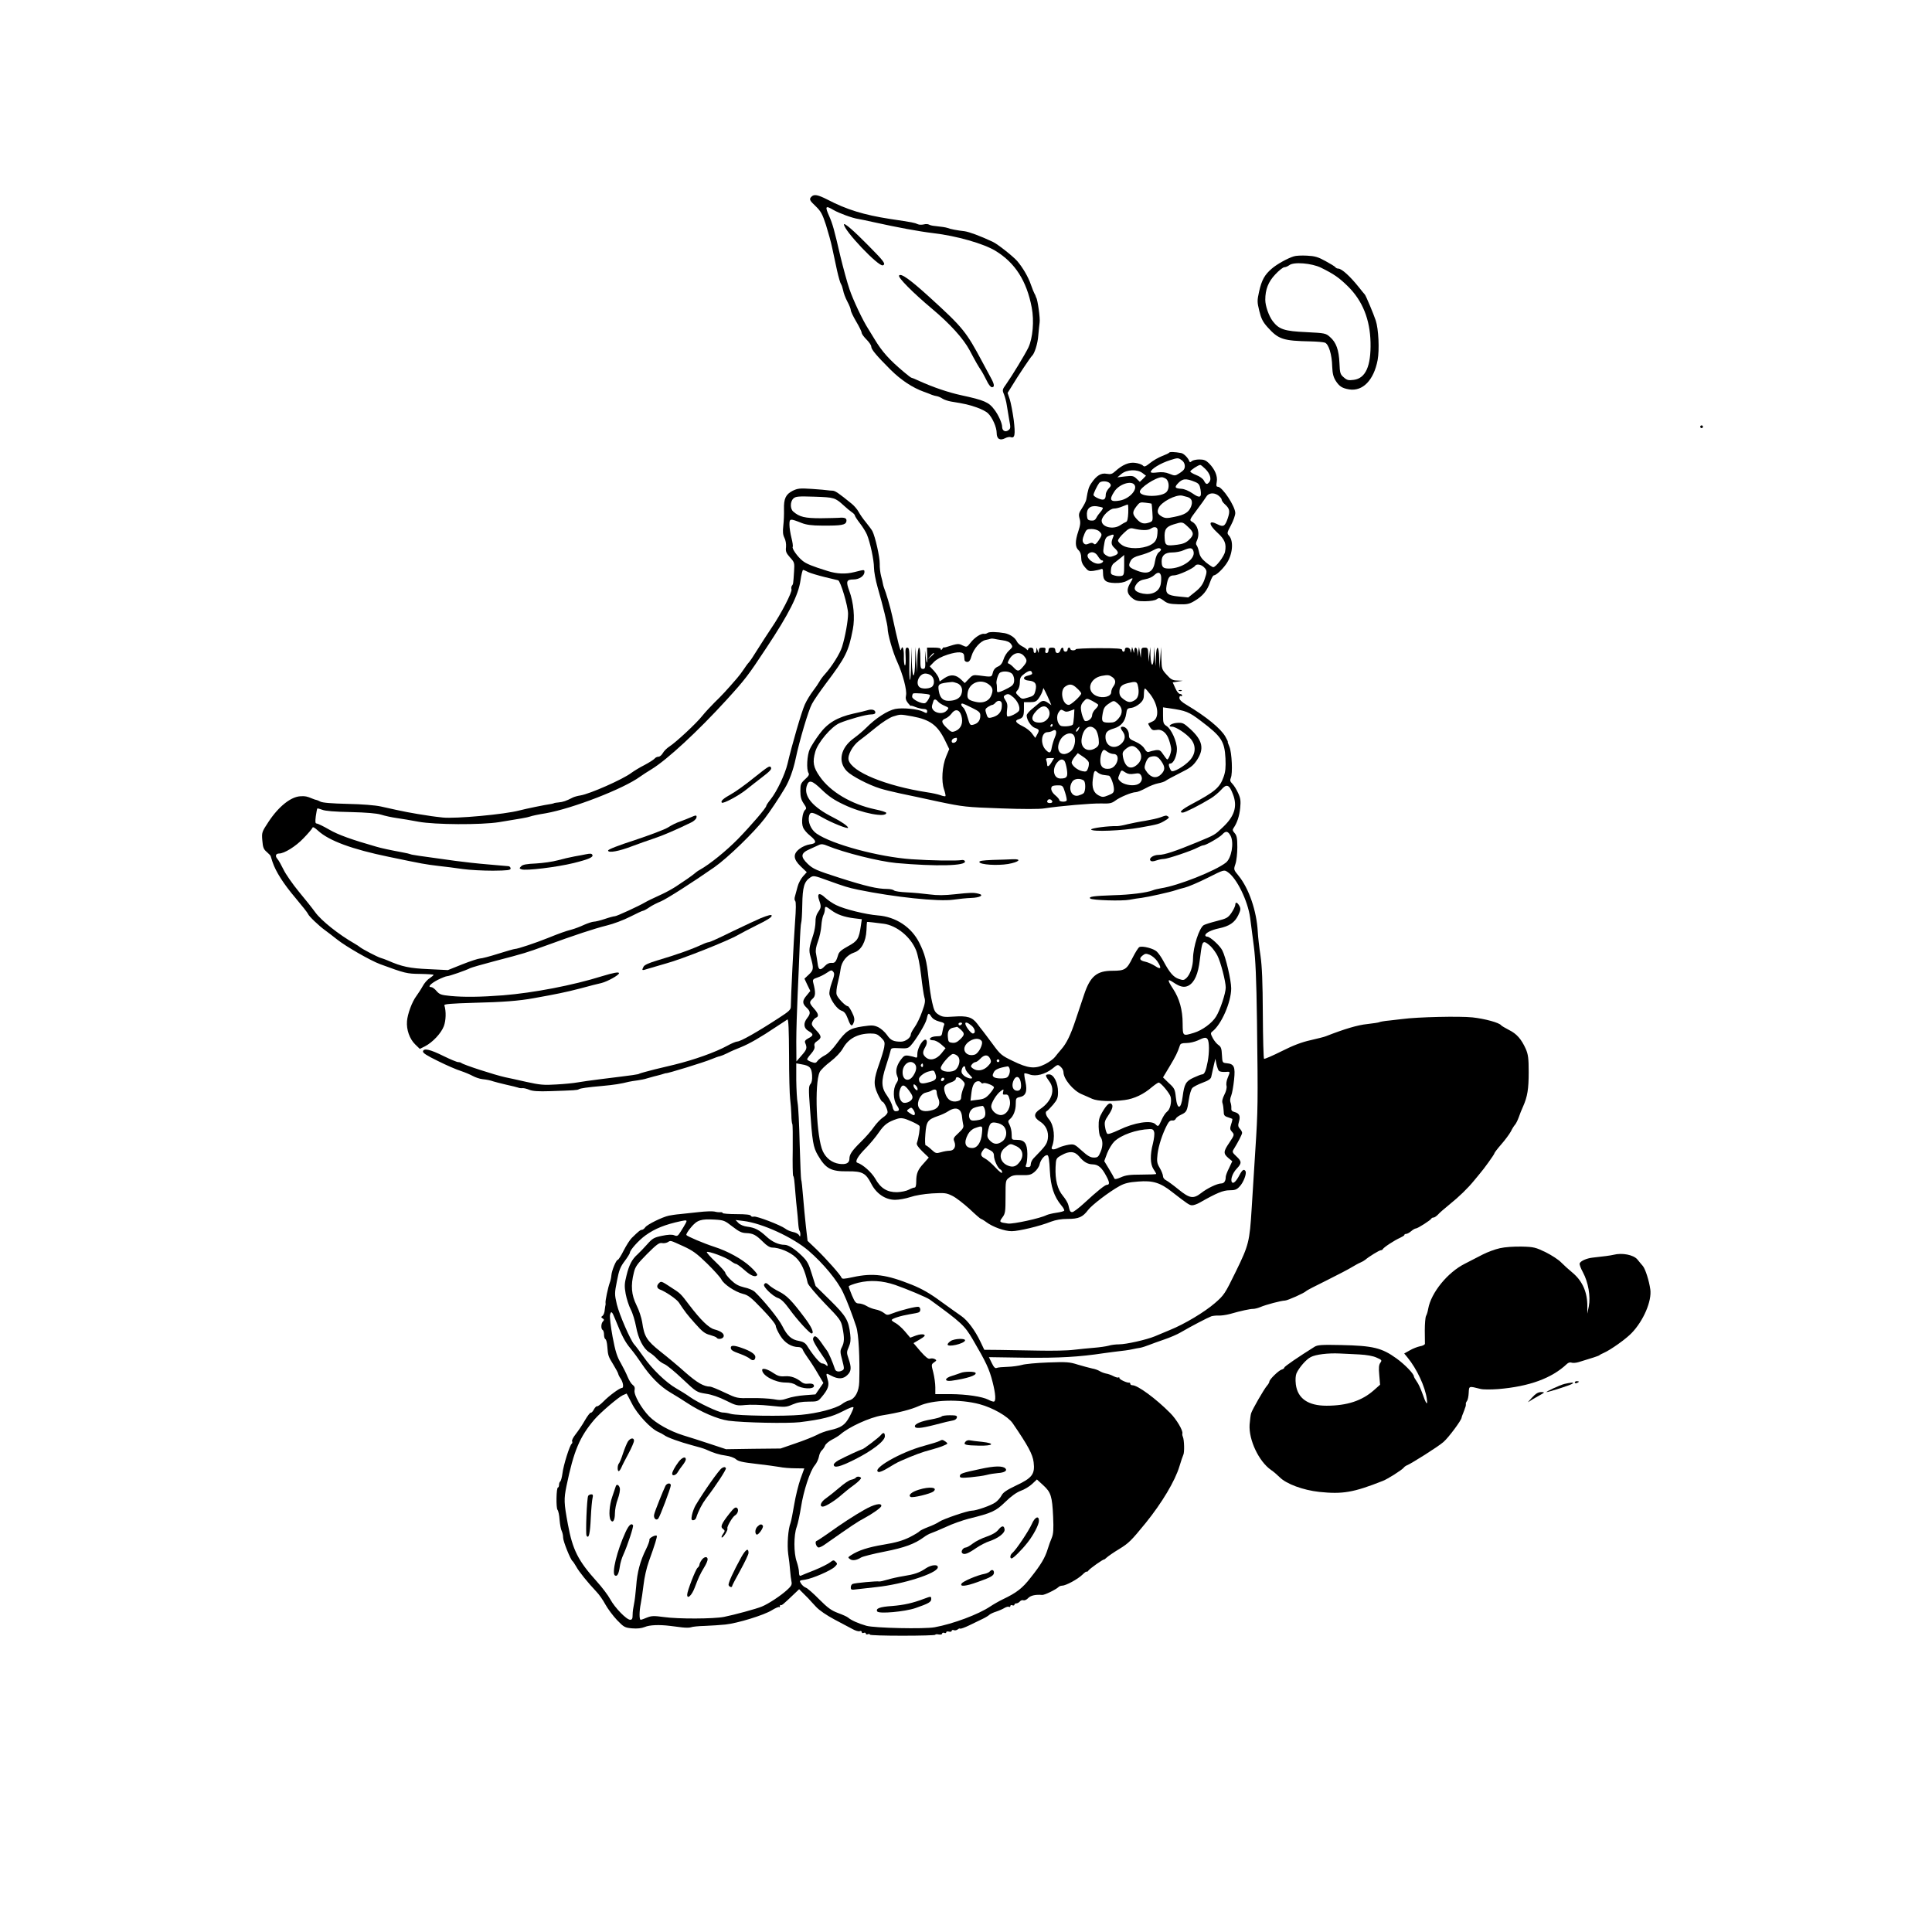 <?xml version="1.0" standalone="no"?>
<!DOCTYPE svg PUBLIC "-//W3C//DTD SVG 20010904//EN"
 "http://www.w3.org/TR/2001/REC-SVG-20010904/DTD/svg10.dtd">
<svg version="1.0" xmlns="http://www.w3.org/2000/svg"
 width="1417pt" height="1417pt" viewBox="0 0 1417 1417"
 preserveAspectRatio="xMidYMid meet">
<g transform="translate(0,1417) scale(0.1,-0.1)"
fill="#000000" stroke="none">
<path d="M5952 12728 c-19 -19 -15 -28 32 -72 36 -35 48 -56 74 -136 16 -52
38 -129 46 -170 9 -41 25 -115 35 -163 11 -49 24 -94 29 -100 5 -7 12 -28 16
-47 3 -19 17 -56 31 -82 14 -26 25 -54 25 -63 0 -9 18 -47 40 -84 22 -37 40
-74 40 -82 0 -8 16 -30 35 -49 19 -19 35 -42 35 -52 0 -21 39 -67 143 -171 76
-75 159 -130 242 -160 22 -8 49 -18 60 -23 11 -4 28 -9 38 -10 10 -2 28 -10
40 -18 12 -8 40 -17 62 -21 101 -16 134 -24 188 -43 32 -11 70 -30 83 -43 32
-30 64 -102 64 -145 0 -43 24 -58 62 -38 15 8 33 11 41 8 30 -11 35 18 22 126
-8 58 -21 126 -29 151 l-16 47 33 53 c38 64 137 212 146 219 18 15 42 89 46
148 3 37 8 81 10 97 5 30 -15 169 -25 183 -2 1 -3 5 -4 10 -1 4 -5 13 -9 19
-4 7 -16 36 -26 65 -19 56 -59 125 -101 174 -30 34 -144 125 -180 141 -92 43
-171 72 -205 77 -54 6 -107 16 -125 24 -15 5 -41 9 -97 15 -16 1 -33 6 -40 10
-7 4 -24 5 -38 1 -14 -3 -33 -3 -42 1 -26 12 -37 14 -204 39 -194 30 -320 69
-460 142 -71 36 -98 41 -117 22z m161 -98 c39 -23 139 -60 182 -66 17 -3 68
-13 115 -24 172 -38 327 -67 435 -80 172 -20 369 -77 455 -129 145 -88 230
-221 267 -416 19 -98 8 -226 -25 -295 -26 -53 -119 -206 -162 -267 -29 -40
-30 -44 -16 -76 7 -19 17 -54 20 -78 4 -24 12 -73 18 -108 11 -58 11 -64 -7
-77 -22 -16 -45 -3 -45 26 0 26 -28 89 -58 127 -39 53 -74 68 -241 104 -97 21
-210 60 -307 104 -30 14 -57 25 -60 25 -3 0 -28 19 -55 42 -108 91 -159 148
-215 241 -16 27 -37 61 -46 75 -38 58 -111 211 -138 292 -16 47 -45 153 -65
235 -47 203 -58 242 -83 299 -33 74 -28 81 31 46z"/>
<path d="M6190 12524 c0 -45 254 -312 285 -300 24 9 10 28 -107 146 -104 106
-178 170 -178 154z"/>
<path d="M6594 12149 c-9 -15 104 -128 241 -243 134 -112 231 -220 276 -304
47 -89 63 -116 85 -149 10 -15 28 -49 41 -75 12 -27 29 -48 38 -48 22 0 19 22
-12 77 -14 26 -40 75 -58 108 -119 223 -142 252 -387 475 -142 129 -211 179
-224 159z"/>
<path d="M9490 12290 c-44 -13 -124 -57 -162 -90 -53 -45 -74 -84 -93 -167
-15 -68 -15 -77 1 -143 14 -57 26 -81 61 -120 80 -89 113 -100 318 -104 44 -1
90 -5 102 -9 28 -10 52 -87 54 -177 2 -49 8 -74 25 -102 27 -42 47 -55 99 -64
100 -16 181 68 209 215 14 74 7 229 -14 291 -16 48 -73 184 -80 190 -3 3 -23
27 -45 55 -65 81 -125 135 -150 135 -7 0 -16 4 -20 9 -3 6 -36 26 -73 46 -56
31 -79 37 -137 40 -38 2 -81 0 -95 -5z m200 -84 c93 -46 131 -72 197 -137 106
-105 161 -241 165 -410 4 -174 -36 -264 -123 -275 -39 -5 -49 -3 -73 18 -26
22 -29 31 -32 105 -4 96 -24 152 -69 191 -31 28 -37 29 -174 36 -160 7 -200
20 -246 80 -29 38 -55 113 -55 157 0 76 22 132 73 186 27 29 57 53 67 53 9 0
25 7 36 15 32 26 166 15 234 -19z"/>
<path d="M12470 11040 c0 -5 5 -10 10 -10 6 0 10 5 10 10 0 6 -4 10 -10 10 -5
0 -10 -4 -10 -10z"/>
<path d="M8575 10850 c-2 -4 -26 -15 -52 -25 -26 -10 -66 -33 -88 -51 -33 -26
-42 -30 -52 -19 -7 8 -32 17 -56 20 -46 7 -94 -13 -148 -62 -22 -20 -33 -23
-62 -18 -41 8 -75 -13 -112 -68 -20 -29 -25 -46 -38 -122 -2 -11 -16 -39 -31
-62 -24 -36 -26 -46 -18 -76 8 -27 6 -48 -9 -93 -25 -74 -24 -116 1 -139 13
-12 20 -31 20 -56 0 -26 8 -47 27 -69 23 -28 31 -31 62 -27 20 3 44 8 54 12
14 6 17 2 17 -27 0 -56 19 -72 86 -74 40 -1 68 4 91 17 46 26 48 24 24 -15
-30 -48 -27 -79 10 -110 26 -22 40 -26 97 -26 42 1 74 6 86 15 16 12 22 11 51
-10 26 -21 45 -25 106 -27 66 -2 81 1 121 25 59 35 92 74 113 137 9 27 22 50
28 50 16 1 57 37 88 80 49 66 60 170 23 211 -16 18 -15 22 15 78 17 32 31 72
31 88 0 49 -95 193 -128 193 -11 0 -13 8 -8 35 8 42 -13 92 -56 136 -23 23
-38 29 -72 29 -23 0 -48 -6 -55 -12 -11 -10 -14 -10 -18 -1 -9 25 -40 56 -59
60 -49 9 -85 10 -89 3z m93 -56 c22 -15 29 -49 14 -69 -4 -6 -20 -19 -35 -28
-27 -17 -31 -18 -70 -2 -29 12 -55 14 -89 10 -28 -4 -48 -3 -48 3 0 21 71 65
145 88 53 17 57 17 83 -2z m172 -63 c35 -34 47 -75 30 -96 -17 -21 -25 -19
-40 10 -7 14 -32 32 -57 41 -23 9 -43 21 -43 26 0 9 59 48 73 48 5 0 21 -13
37 -29z m-460 -31 l25 -19 -22 -23 -23 -22 -24 23 c-22 21 -31 23 -83 17 l-58
-7 30 25 c39 33 117 36 155 6z m172 -42 c24 -19 26 -72 4 -96 -36 -40 -196
-38 -196 2 0 29 116 105 161 106 8 0 22 -6 31 -12z m214 -23 c26 -11 33 -20
39 -55 10 -60 -4 -67 -58 -29 -28 19 -60 33 -82 34 -46 3 -52 10 -29 36 36 40
60 43 130 14z m-626 -10 c11 -13 9 -20 -9 -38 -11 -13 -21 -32 -21 -43 0 -39
-14 -47 -54 -30 -20 8 -36 20 -36 26 0 12 27 68 42 88 14 17 63 15 78 -3z
m179 -9 c28 -34 -34 -104 -105 -117 -71 -13 -82 4 -41 66 33 52 120 82 146 51z
m641 -110 c0 -7 9 -21 21 -32 38 -34 42 -51 24 -105 -20 -59 -32 -66 -74 -45
-69 36 -70 1 -2 -61 54 -49 67 -82 56 -139 -6 -34 -67 -114 -87 -114 -5 0 -29
16 -53 35 -31 26 -45 46 -50 73 -4 20 -12 43 -17 50 -8 9 -8 20 1 38 23 51 6
115 -37 138 -19 11 -18 14 36 86 32 42 62 85 68 95 16 29 54 35 87 13 15 -11
27 -25 27 -32z m-252 19 c33 -9 42 -35 27 -72 -17 -41 -46 -59 -122 -74 -52
-11 -66 -11 -89 1 -33 18 -40 35 -26 65 20 44 126 99 172 90 8 -2 25 -6 38
-10z m-262 -49 c1 0 4 -30 6 -64 4 -60 3 -64 -19 -73 -41 -15 -64 -10 -94 22
-35 38 -36 53 -4 95 23 30 28 32 67 27 24 -3 44 -6 44 -7z m-171 -68 c-2 -42
-7 -63 -16 -66 -8 -3 -26 -13 -41 -23 -51 -36 -138 -16 -138 32 0 31 59 89 90
89 15 0 43 7 61 15 19 8 37 14 40 15 4 0 5 -28 4 -62z m-187 38 c3 -3 -4 -16
-15 -29 -11 -12 -26 -32 -32 -45 -9 -17 -19 -22 -39 -20 -23 2 -28 9 -30 36
-5 50 22 75 71 69 21 -3 41 -8 45 -11z m625 -140 c45 -41 46 -59 7 -96 -22
-21 -45 -30 -84 -35 -83 -11 -91 -7 -94 47 -4 64 10 85 66 102 65 20 64 20
105 -18z m-223 -25 c-1 -65 -12 -88 -56 -110 -59 -28 -156 -29 -201 -1 -18 11
-33 27 -33 35 0 9 19 34 43 56 33 32 47 38 67 33 63 -15 109 -16 131 -1 25 18
49 12 49 -12z m-428 -8 c23 -21 23 -27 -5 -68 -18 -26 -26 -32 -35 -23 -8 8
-18 9 -36 1 -17 -8 -27 -8 -35 0 -15 15 -14 31 3 72 13 31 19 35 52 35 21 0
46 -7 56 -17z m103 -40 c-18 -42 -16 -59 9 -82 34 -32 33 -44 -5 -58 -26 -10
-35 -9 -56 4 -22 15 -24 21 -18 61 9 61 14 72 39 82 32 13 39 12 31 -7z m349
-90 c4 -4 -2 -14 -14 -23 -13 -10 -23 -33 -29 -68 -13 -83 -55 -101 -145 -62
-49 20 -53 30 -32 69 10 17 29 28 67 38 30 8 70 22 89 33 39 21 53 24 64 13z
m240 -19 c14 -55 -86 -124 -180 -124 -44 0 -54 10 -54 54 0 42 25 64 77 64 27
0 64 7 83 16 50 22 67 20 74 -10z m-701 -34 c10 -16 22 -30 28 -30 18 0 9 -18
-13 -23 -43 -12 -112 45 -86 71 21 21 53 13 71 -18z m192 -65 c0 -66 -2 -75
-20 -79 -12 -3 -34 -2 -50 3 -27 7 -30 12 -27 42 1 21 10 40 23 49 16 12 74
58 74 60 0 0 0 -34 0 -75z m585 -15 c24 -24 25 -32 3 -94 -13 -35 -31 -59 -68
-88 l-50 -40 -70 7 c-84 8 -99 22 -89 80 10 60 21 75 55 75 30 0 142 51 154
70 10 16 44 11 65 -10z m-315 -62 c3 -13 2 -41 -2 -63 -11 -54 -62 -81 -130
-69 -60 12 -75 34 -47 71 15 20 34 30 65 35 24 4 52 17 63 28 27 26 44 25 51
-2z"/>
<path d="M5813 10570 c-50 -26 -65 -57 -63 -136 1 -33 -1 -86 -5 -119 -5 -45
-3 -67 8 -89 9 -17 14 -45 12 -68 -4 -33 1 -44 29 -76 33 -36 34 -40 30 -102
-6 -93 -6 -94 -16 -106 -4 -6 -6 -18 -3 -26 7 -19 -77 -182 -147 -284 -29 -44
-76 -115 -103 -159 -27 -44 -55 -86 -63 -94 -8 -8 -24 -30 -37 -50 -13 -20
-35 -49 -50 -66 -74 -86 -115 -130 -164 -177 -29 -29 -70 -73 -90 -98 -44 -56
-193 -194 -241 -225 -19 -12 -41 -34 -49 -49 -8 -14 -22 -26 -31 -26 -10 0
-23 -6 -29 -14 -7 -8 -40 -29 -74 -47 -34 -17 -78 -44 -97 -58 -62 -47 -304
-154 -373 -165 -20 -3 -45 -10 -55 -15 -50 -26 -73 -33 -103 -36 -19 -2 -34
-4 -34 -5 0 -1 -9 -4 -20 -6 -49 -7 -185 -35 -235 -48 -108 -29 -469 -62 -563
-52 -34 4 -71 8 -82 10 -159 24 -193 31 -372 71 -41 9 -138 17 -244 19 -117 3
-184 8 -200 17 -13 7 -26 12 -29 12 -3 0 -16 4 -30 10 -38 16 -52 19 -84 17
-71 -2 -162 -74 -237 -188 -49 -74 -50 -78 -45 -137 4 -50 9 -64 33 -84 15
-13 28 -27 28 -30 1 -3 7 -23 14 -44 24 -71 80 -159 169 -264 48 -57 89 -109
91 -116 5 -16 82 -89 124 -119 17 -12 58 -44 90 -69 64 -51 243 -154 316 -181
182 -67 195 -70 293 -71 54 -1 98 -4 98 -7 0 -3 -13 -14 -29 -25 -17 -10 -40
-37 -52 -60 -12 -22 -33 -53 -45 -70 -32 -42 -65 -132 -69 -185 -5 -62 19
-130 60 -170 l34 -33 38 19 c56 29 118 95 138 147 16 42 18 110 4 154 -3 9 52
13 216 18 211 5 332 14 440 34 162 29 232 43 340 71 66 18 136 36 156 40 44
11 129 58 129 72 0 11 -40 4 -125 -22 -214 -67 -502 -122 -725 -140 -166 -13
-288 -14 -384 -5 -71 7 -82 11 -104 36 -13 16 -31 29 -39 29 -29 0 -6 25 47
53 30 15 61 27 68 27 16 0 142 44 170 59 10 5 89 28 177 51 226 59 235 62 380
115 208 76 353 124 445 147 47 11 124 40 171 64 47 24 90 44 95 44 5 0 26 11
46 25 20 14 58 33 85 44 40 16 240 144 393 251 97 68 290 255 367 355 38 49
110 157 150 225 32 53 61 133 78 213 28 134 94 357 120 404 14 27 60 93 101
148 147 195 167 235 199 400 16 83 6 195 -26 281 -26 70 -21 84 31 84 42 0 80
26 80 55 0 18 1 18 -74 -1 -63 -16 -126 -14 -196 8 -110 34 -158 53 -185 76
-37 30 -78 89 -71 101 3 5 -1 34 -9 65 -8 31 -15 75 -15 98 0 46 4 46 90 12
33 -13 74 -19 150 -19 142 -1 174 4 178 33 3 22 -13 28 -58 24 -8 -1 -67 -2
-130 -3 -117 0 -156 9 -202 49 -24 20 -23 74 1 96 17 15 36 17 155 13 145 -5
150 -6 216 -66 19 -18 45 -39 58 -48 12 -8 22 -19 22 -24 0 -5 16 -30 36 -56
21 -27 44 -64 52 -83 24 -57 52 -188 52 -243 0 -29 12 -93 26 -142 41 -143 74
-278 74 -303 0 -42 38 -176 70 -245 42 -92 73 -211 65 -247 -5 -22 -1 -37 14
-56 12 -15 21 -24 21 -21 0 3 16 -1 35 -9 19 -7 46 -14 60 -14 16 0 25 -6 25
-15 0 -18 -5 -18 -29 -5 -38 20 -152 31 -206 20 -56 -12 -143 -68 -212 -138
-21 -21 -61 -55 -90 -76 -98 -70 -120 -172 -52 -242 35 -36 160 -101 244 -127
28 -9 93 -25 145 -36 52 -11 181 -38 285 -61 182 -38 201 -40 455 -49 158 -6
287 -6 320 0 109 17 346 38 417 36 60 -2 76 1 102 20 35 27 123 63 152 63 10
0 43 13 72 29 28 16 70 32 92 36 22 4 46 12 54 18 7 6 55 32 105 57 77 38 96
53 124 94 56 84 43 146 -49 230 -48 43 -55 47 -97 44 -43 -3 -75 -28 -35 -28
27 0 103 -50 136 -89 41 -49 38 -109 -7 -158 -40 -44 -123 -91 -135 -77 -5 5
-12 19 -16 32 -5 16 -2 22 9 22 23 0 48 56 48 106 0 55 -41 147 -76 169 -23
15 -26 24 -26 77 l0 60 48 -7 c120 -17 142 -26 230 -93 151 -114 173 -148 180
-274 3 -67 0 -98 -14 -137 -27 -77 -63 -108 -234 -199 -73 -39 -97 -62 -65
-62 16 0 125 55 205 104 25 15 59 44 77 64 40 46 59 38 86 -34 34 -88 12 -160
-74 -241 -61 -58 -56 -55 -188 -110 -160 -66 -240 -93 -282 -93 -41 0 -77 -26
-60 -43 6 -6 20 -6 42 2 17 6 42 11 55 11 26 0 205 60 249 84 17 9 35 16 41
16 18 0 119 58 139 80 25 28 42 25 61 -11 26 -52 6 -164 -35 -196 -78 -61
-350 -169 -476 -188 -22 -4 -49 -10 -60 -15 -42 -17 -165 -33 -290 -36 -141
-5 -183 -10 -169 -24 14 -13 232 -20 289 -9 28 5 68 12 90 14 46 6 208 42 245
55 14 5 45 14 70 20 25 6 100 38 166 71 121 61 122 61 148 43 66 -43 148 -211
165 -336 6 -46 18 -139 27 -208 12 -91 19 -239 23 -545 8 -615 7 -655 -12
-950 -9 -148 -21 -342 -27 -430 -15 -242 -21 -267 -116 -461 -80 -164 -86
-173 -154 -232 -75 -65 -223 -154 -330 -197 -36 -15 -85 -35 -110 -46 -60 -25
-210 -59 -263 -59 -23 0 -58 -4 -76 -10 -19 -5 -66 -12 -105 -15 -39 -3 -107
-10 -151 -15 -44 -6 -159 -8 -255 -6 -96 2 -226 4 -288 5 l-113 1 -28 59 c-39
82 -94 157 -141 189 -22 15 -89 63 -150 107 -80 59 -138 92 -212 122 -187 75
-284 88 -432 56 -65 -14 -80 -15 -84 -4 -7 20 -111 137 -184 208 l-65 62 -12
103 c-6 57 -16 156 -21 221 -5 64 -11 121 -14 125 -2 4 -7 122 -11 262 -3 140
-10 275 -15 300 -5 25 -9 100 -10 168 l0 123 38 -7 c61 -10 74 -24 78 -79 2
-34 -2 -55 -12 -66 -13 -15 -14 -37 -4 -171 18 -255 24 -291 58 -350 58 -100
96 -121 222 -119 104 1 130 -13 169 -89 37 -74 104 -120 176 -120 28 0 78 9
111 20 35 12 99 23 160 27 93 5 105 4 149 -18 27 -13 83 -57 126 -96 42 -40
80 -73 84 -73 3 0 21 -10 38 -23 50 -37 135 -67 187 -67 52 0 207 37 289 70
35 13 75 20 122 20 80 0 110 13 149 65 27 36 153 133 231 176 36 20 68 28 136
33 108 9 163 -8 249 -76 116 -90 128 -98 148 -98 12 0 37 9 56 20 123 70 171
90 218 90 40 0 53 5 74 28 28 29 53 95 43 112 -11 19 -24 10 -44 -28 -24 -46
-46 -68 -56 -52 -12 19 6 68 36 99 37 39 37 53 -3 90 -30 28 -32 33 -19 53 32
52 61 108 61 119 0 7 -7 21 -17 31 -13 15 -14 24 -6 52 12 40 3 61 -33 70 -19
5 -25 13 -23 29 1 12 -2 31 -6 41 -5 11 -3 31 5 50 7 17 16 69 21 116 10 96 1
117 -55 122 -30 3 -31 4 -34 61 -2 46 -7 60 -25 72 -12 8 -31 30 -42 51 -17
32 -17 38 -4 48 67 51 139 216 139 317 0 59 -40 230 -65 278 -17 35 -90 101
-110 101 -8 0 -15 4 -15 10 0 17 43 39 100 51 76 16 115 42 141 95 19 39 20
49 9 70 -16 28 -30 31 -30 7 -1 -10 -13 -36 -28 -58 -25 -36 -35 -42 -107 -60
-44 -11 -87 -25 -96 -30 -34 -21 -78 -159 -79 -245 0 -55 -20 -115 -47 -142
-19 -18 -25 -19 -57 -8 -39 13 -67 45 -111 127 -15 29 -38 62 -51 74 -23 22
-103 43 -127 33 -8 -3 -30 -39 -51 -80 -42 -85 -56 -94 -147 -94 -115 0 -163
-40 -208 -175 -17 -50 -44 -133 -62 -185 -37 -112 -67 -173 -106 -217 -15 -17
-36 -43 -46 -56 -10 -13 -42 -37 -72 -52 -73 -37 -124 -32 -238 24 -81 39 -90
46 -147 124 -34 45 -66 89 -73 97 -7 8 -25 32 -40 52 -37 48 -72 59 -171 52
-70 -5 -85 -3 -113 15 -26 16 -33 30 -46 88 -9 37 -21 118 -27 178 -13 128
-27 179 -68 261 -58 115 -172 190 -304 200 -87 7 -244 45 -306 76 -25 12 -62
37 -81 55 -42 40 -61 31 -43 -20 16 -45 15 -54 -8 -87 -13 -19 -20 -43 -19
-72 0 -24 -7 -65 -16 -93 -32 -95 -34 -115 -20 -163 24 -83 23 -97 -13 -130
l-32 -30 21 -45 22 -45 -26 -32 c-34 -39 -34 -60 -2 -90 30 -28 31 -44 5 -77
-30 -38 -26 -75 10 -95 38 -22 38 -33 -1 -53 -22 -12 -29 -21 -24 -33 16 -38
13 -49 -25 -92 l-39 -45 -1 145 c0 80 5 235 10 345 5 110 12 271 15 359 3 87
8 163 11 168 3 5 7 64 8 131 2 132 14 172 60 202 21 14 30 13 122 -21 134 -48
149 -53 229 -70 263 -54 587 -88 695 -73 41 6 101 12 132 13 66 2 98 21 55 31
-36 9 -55 9 -175 -4 -75 -8 -125 -9 -185 -1 -45 6 -120 13 -166 15 -46 2 -88
8 -94 14 -6 6 -29 11 -51 11 -70 0 -156 20 -350 82 -171 55 -193 65 -232 102
-55 53 -52 79 15 108 25 12 56 25 68 31 17 8 33 6 60 -6 124 -51 379 -115 507
-127 293 -26 515 -21 503 13 -2 7 -13 11 -23 9 -39 -7 -224 -4 -369 6 -241 17
-582 109 -696 188 -42 29 -66 86 -55 130 8 32 23 30 98 -12 68 -39 188 -87
188 -75 0 11 -50 46 -110 76 -149 75 -215 153 -194 228 15 51 38 46 112 -26
50 -48 91 -76 162 -109 131 -63 310 -97 310 -60 0 5 -37 17 -82 26 -174 37
-329 129 -406 241 -47 67 -54 105 -33 180 18 68 119 187 180 212 62 26 194 63
229 63 21 0 32 5 32 14 0 19 -24 27 -57 17 -15 -5 -62 -16 -104 -25 -119 -27
-190 -69 -250 -151 -29 -39 -60 -88 -70 -110 -20 -43 -26 -149 -9 -175 7 -11
0 -23 -26 -46 -31 -29 -34 -37 -34 -86 0 -42 6 -64 24 -91 21 -30 22 -38 11
-47 -20 -17 -30 -95 -15 -129 6 -16 29 -43 51 -60 50 -41 50 -57 -1 -64 -23
-3 -56 -17 -75 -32 -51 -38 -48 -76 8 -130 l44 -42 -28 -31 c-15 -17 -33 -50
-39 -74 -6 -24 -15 -55 -19 -70 -5 -16 -5 -30 1 -36 7 -7 6 -60 -1 -154 -10
-132 -31 -556 -31 -620 0 -24 -13 -36 -89 -85 -158 -103 -280 -172 -304 -172
-11 -1 -43 -14 -73 -31 -88 -48 -242 -103 -389 -139 -22 -5 -86 -21 -142 -34
-55 -14 -106 -28 -112 -31 -10 -7 -36 -10 -286 -41 -66 -8 -142 -19 -170 -24
-27 -5 -97 -12 -155 -15 -91 -6 -120 -3 -220 19 -63 14 -133 30 -155 34 -77
17 -309 92 -322 105 -3 3 -14 6 -23 6 -9 0 -57 20 -106 44 -101 50 -146 60
-152 35 -2 -12 28 -31 110 -71 62 -31 138 -64 168 -73 30 -10 70 -27 88 -37
19 -10 50 -21 70 -23 37 -4 55 -8 82 -17 8 -3 49 -13 90 -23 41 -9 82 -19 90
-22 8 -4 22 -5 32 -4 9 1 31 -4 50 -12 24 -10 66 -13 153 -10 179 6 199 7 210
14 10 7 66 15 170 24 89 8 138 16 198 31 12 3 40 7 62 10 22 3 54 9 71 15 17
5 40 11 50 14 10 2 35 9 54 14 19 6 35 11 35 10 0 -6 283 81 334 103 24 10 51
20 60 21 9 2 34 12 56 23 22 12 67 31 100 44 61 25 139 69 261 151 38 25 74
48 79 52 8 4 11 -79 12 -261 0 -147 4 -292 8 -322 4 -30 8 -83 9 -117 0 -33 4
-64 7 -67 3 -3 4 -88 3 -188 -2 -100 0 -186 3 -192 7 -10 8 -21 17 -131 3 -38
8 -90 11 -115 3 -25 7 -69 9 -98 2 -29 6 -56 10 -59 3 -4 6 -16 6 -27 -1 -18
-2 -19 -10 -5 -5 9 -25 20 -44 23 -19 4 -45 15 -57 25 -35 26 -210 93 -230 88
-10 -3 -20 0 -22 6 -2 8 -38 12 -105 12 -56 0 -102 4 -102 8 0 5 -8 7 -17 6
-10 -1 -29 1 -43 5 -14 3 -65 2 -115 -4 -49 -5 -112 -12 -140 -15 -27 -2 -63
-8 -79 -11 -48 -10 -160 -65 -174 -86 -7 -10 -18 -18 -24 -18 -11 0 -24 -10
-75 -60 -14 -14 -40 -55 -59 -92 -19 -38 -38 -68 -43 -68 -12 0 -44 -78 -47
-113 -1 -15 -6 -40 -12 -55 -12 -32 -34 -135 -31 -148 1 -5 1 -11 0 -14 -1 -3
-4 -20 -6 -39 -1 -18 -9 -37 -16 -42 -12 -8 -11 -11 1 -19 12 -7 12 -12 2 -22
-14 -14 -16 -54 -2 -63 6 -3 10 -19 10 -35 0 -15 5 -30 10 -32 6 -2 12 -26 14
-53 5 -69 7 -73 45 -135 18 -30 34 -59 35 -66 1 -6 9 -23 19 -37 18 -28 23
-67 8 -67 -17 0 -94 -57 -135 -99 -22 -22 -43 -38 -47 -35 -4 2 -15 -8 -23
-23 -8 -15 -18 -26 -23 -24 -4 2 -24 -23 -43 -56 -19 -34 -50 -79 -68 -102
-18 -23 -30 -46 -26 -52 3 -6 2 -14 -3 -18 -14 -9 -61 -157 -68 -218 -4 -29
-11 -55 -16 -59 -5 -3 -9 -14 -9 -25 0 -10 -4 -19 -8 -19 -12 0 -15 -150 -3
-164 6 -7 13 -40 15 -74 3 -35 10 -71 16 -82 5 -10 10 -32 10 -48 0 -27 54
-161 69 -172 4 -3 16 -21 27 -40 19 -36 84 -116 147 -183 20 -20 50 -63 67
-95 17 -31 55 -82 85 -114 51 -53 58 -56 111 -61 38 -3 68 0 93 10 35 15 105
18 186 8 22 -3 61 -8 88 -11 26 -3 55 -3 65 1 9 4 55 9 102 10 47 2 114 6 150
10 88 9 284 69 341 105 26 16 50 26 53 23 3 -4 6 0 6 7 0 7 3 11 6 8 5 -6 21
7 97 80 l38 36 25 -25 c13 -13 32 -32 42 -42 9 -11 35 -38 57 -62 24 -26 77
-62 135 -93 52 -27 112 -59 132 -70 21 -12 45 -19 53 -16 8 4 15 1 15 -6 0 -7
7 -10 15 -6 8 3 15 1 15 -5 0 -6 7 -9 15 -5 8 3 15 2 15 -3 0 -5 108 -8 240
-8 132 0 240 3 240 7 0 4 11 5 25 2 14 -2 25 0 25 7 0 5 7 8 15 5 8 -4 15 -2
15 4 0 6 9 8 20 5 11 -3 20 0 20 6 0 5 7 8 15 5 8 -4 21 -1 29 5 7 6 15 9 18
6 3 -3 34 8 69 25 35 17 80 39 99 48 19 9 40 22 47 29 7 6 30 17 50 23 21 7
48 19 61 27 12 7 27 11 32 8 6 -3 10 -1 10 5 0 7 7 10 15 6 8 -3 15 -1 15 4 0
6 6 10 14 10 7 0 19 6 26 14 6 8 18 12 26 9 8 -3 24 4 35 16 18 19 53 27 102
23 17 -2 101 39 122 59 5 5 16 9 25 9 27 0 114 47 148 80 17 17 32 27 32 23 0
-4 6 -1 13 8 12 16 110 85 115 81 1 -1 10 6 21 16 10 9 50 37 90 61 70 43 87
60 194 191 119 147 216 309 248 417 11 37 24 75 28 83 9 17 7 107 -3 131 -4 9
-6 20 -4 25 6 21 -43 104 -89 150 -106 107 -239 204 -277 204 -9 0 -16 5 -16
10 0 6 -3 9 -7 9 -16 -3 -73 23 -73 34 0 6 -3 8 -6 4 -4 -3 -20 1 -36 9 -17 9
-42 18 -57 20 -14 3 -35 11 -46 18 -11 7 -36 16 -55 19 -19 4 -66 17 -104 28
-62 20 -85 21 -220 16 -83 -3 -169 -11 -191 -18 -22 -6 -69 -13 -105 -14 -36
-1 -72 -4 -80 -8 -11 -5 -21 5 -36 36 l-21 43 266 -4 c250 -3 398 6 576 33 11
2 45 6 75 10 72 8 109 13 140 20 14 3 38 8 54 10 15 3 45 13 65 21 20 8 70 26
111 40 41 14 95 37 120 52 75 44 196 107 225 118 11 3 34 6 52 5 17 -1 56 4
85 12 80 23 146 37 169 37 12 0 35 6 52 13 41 18 156 48 181 48 19 0 146 57
156 70 3 4 70 39 150 78 80 40 163 83 185 97 22 13 50 29 63 34 12 5 28 14 35
20 28 24 103 70 114 70 6 0 13 4 15 8 4 12 87 66 126 83 17 8 32 17 32 21 0 5
6 8 13 8 8 0 24 9 37 20 13 11 28 20 35 20 13 0 108 61 113 72 2 5 9 8 16 8 7
0 21 10 32 21 10 12 48 45 84 74 73 59 135 119 183 178 17 21 37 44 42 51 26
29 105 139 105 146 0 5 23 35 51 67 28 32 59 74 70 94 10 21 24 43 31 50 7 8
19 32 27 54 7 22 22 58 32 80 32 72 41 128 41 252 0 101 -4 129 -21 169 -33
73 -67 112 -124 140 -29 15 -54 30 -57 34 -13 19 -119 48 -210 58 -95 10 -404
3 -515 -12 -16 -2 -59 -7 -95 -11 -35 -3 -68 -9 -73 -12 -5 -3 -46 -9 -90 -14
-69 -7 -164 -35 -302 -89 -11 -5 -61 -17 -112 -29 -64 -14 -128 -38 -213 -81
-66 -33 -124 -58 -129 -56 -4 3 -8 150 -9 328 -1 235 -6 352 -17 428 -9 58
-18 137 -20 175 -8 153 -65 319 -141 412 -36 44 -37 45 -23 86 8 23 14 79 14
123 0 67 -4 86 -20 104 -15 17 -17 24 -7 38 25 36 42 86 48 146 5 51 3 70 -15
109 -12 27 -31 57 -43 69 -16 16 -18 25 -11 42 15 32 8 186 -10 229 -9 20 -14
37 -12 37 2 0 -6 17 -18 38 -34 59 -140 146 -284 232 -36 21 -53 38 -53 51 0
11 5 17 10 14 6 -3 10 -1 10 4 0 6 -7 11 -15 11 -9 0 -25 19 -35 43 l-19 42
37 6 37 6 -41 2 c-34 1 -47 8 -77 42 -36 39 -37 43 -39 122 l-2 82 -6 -80 -6
-80 -2 78 c-2 95 -21 103 -24 10 l-2 -68 -6 70 -6 70 -2 -68 c-2 -86 -21 -81
-24 6 l-1 62 -7 -55 -7 -55 -1 53 c-2 48 -4 52 -27 52 -22 0 -25 -5 -26 -37
l-2 -38 -7 40 -6 40 -6 -35 -5 -35 -1 33 c-2 36 -21 44 -23 10 -1 -22 -1 -22
-8 2 l-8 25 -5 -25 c-5 -23 -5 -23 -7 -2 -1 25 -41 32 -41 7 0 -8 -4 -15 -10
-15 -5 0 -10 6 -10 13 0 10 -36 13 -170 13 -93 0 -170 -4 -170 -8 0 -4 -9 -8
-20 -8 -11 0 -20 5 -20 10 0 6 -4 10 -10 10 -5 0 -10 -7 -10 -15 0 -8 -7 -15
-15 -15 -8 0 -15 7 -15 15 0 22 -17 18 -23 -5 -3 -11 -12 -20 -21 -20 -9 0
-16 8 -16 20 0 15 -7 20 -25 20 -18 0 -25 -5 -25 -20 0 -11 -6 -20 -14 -20 -9
0 -12 7 -9 20 4 16 0 20 -21 20 -20 0 -26 -5 -27 -22 -1 -22 -1 -22 -9 2 -8
24 -8 24 -9 3 -1 -28 -21 -31 -21 -3 0 13 -7 20 -20 20 -11 0 -20 -6 -20 -12
0 -8 -3 -9 -8 -3 -4 6 -20 17 -36 25 -16 8 -33 24 -38 35 -13 28 -50 53 -89
61 -57 10 -113 11 -126 2 -6 -5 -17 -8 -25 -7 -22 5 -71 -27 -100 -65 -27 -34
-28 -34 -58 -20 -30 15 -36 15 -120 -12 -8 -3 -16 -4 -18 -2 -1 2 -7 -4 -12
-12 -7 -10 -10 -11 -10 -2 0 8 -17 12 -51 12 l-50 0 1 -47 c3 -75 -3 -84 -11
-18 -6 59 -6 58 -4 -15 3 -69 1 -76 -16 -76 -17 0 -19 8 -19 78 0 112 -20 99
-22 -14 l-2 -93 -6 95 -6 95 -2 -102 c-3 -139 -20 -143 -25 -6 l-3 108 -2
-124 c-1 -68 -5 -121 -8 -118 -4 4 -6 58 -5 122 1 100 -1 115 -15 115 -13 0
-15 -11 -12 -70 2 -41 -1 -65 -6 -60 -5 5 -8 36 -7 70 1 55 -12 84 -21 43 -4
-16 -22 54 -65 252 -14 64 -45 169 -60 205 -3 8 -7 22 -8 30 -1 8 -7 33 -13
55 -6 22 -11 63 -10 90 1 49 -33 199 -54 240 -6 11 -28 40 -48 65 -21 25 -44
59 -53 76 -9 17 -31 43 -49 58 -96 78 -122 96 -141 97 -12 0 -29 2 -37 3 -8 2
-60 6 -115 10 -89 6 -105 4 -142 -14z m115 -596 c17 -8 71 -24 119 -36 48 -11
93 -22 100 -24 18 -5 73 -191 73 -245 0 -53 -21 -169 -44 -243 -15 -49 -75
-145 -126 -201 -15 -16 -33 -41 -40 -54 -7 -13 -28 -44 -48 -70 -19 -25 -46
-69 -59 -98 -23 -50 -95 -297 -127 -435 -18 -76 -78 -204 -125 -262 -17 -21
-31 -42 -31 -47 0 -14 -111 -143 -208 -243 -87 -88 -205 -184 -280 -226 -15
-8 -31 -20 -37 -26 -5 -5 -30 -23 -54 -40 -24 -16 -62 -41 -85 -57 -23 -15
-66 -39 -96 -53 -81 -37 -113 -53 -130 -63 -44 -26 -207 -101 -220 -101 -8 0
-42 -9 -74 -20 -33 -11 -69 -20 -81 -20 -11 0 -43 -11 -71 -23 -27 -13 -67
-28 -89 -34 -49 -13 -88 -27 -180 -64 -87 -35 -219 -79 -238 -79 -7 0 -63 -16
-123 -35 -60 -19 -120 -35 -134 -35 -14 -1 -72 -20 -130 -43 l-105 -42 -142 7
c-138 6 -196 18 -298 63 -16 7 -41 16 -55 20 -27 9 -127 61 -148 77 -7 6 -25
18 -41 27 -117 67 -244 168 -289 230 -20 28 -74 96 -120 151 -46 56 -96 128
-112 161 -16 33 -36 69 -45 79 -19 21 -13 40 12 40 38 0 122 52 179 112 33 34
63 69 65 76 3 10 16 3 42 -21 81 -74 250 -136 517 -191 259 -54 267 -55 365
-67 50 -5 131 -16 180 -23 50 -7 149 -12 220 -12 108 1 130 4 130 16 0 8 -7
16 -15 17 -8 1 -76 6 -150 13 -74 6 -182 18 -240 26 -272 37 -324 45 -330 49
-4 2 -31 9 -61 14 -87 16 -152 30 -189 41 -182 52 -279 87 -345 125 -43 25
-85 45 -92 45 -11 0 -12 12 -7 53 4 28 9 54 11 57 2 2 18 -2 36 -9 21 -9 92
-15 207 -17 119 -3 191 -9 225 -19 28 -9 79 -20 115 -25 36 -5 108 -17 160
-27 121 -22 456 -24 590 -3 155 25 207 34 227 41 12 5 64 16 115 24 198 35
572 180 693 269 17 12 55 37 85 55 114 70 338 277 547 506 142 156 158 178
295 385 164 247 234 386 249 493 6 42 15 77 19 77 4 0 21 -7 38 -16z m1425
-500 c32 -4 52 -13 62 -27 14 -20 13 -23 -14 -48 -16 -14 -35 -44 -41 -66 -9
-27 -20 -43 -41 -52 -19 -8 -32 -23 -37 -44 -9 -34 -6 -34 -102 -21 -41 5 -48
3 -74 -25 l-30 -31 -26 25 c-39 38 -78 41 -122 12 l-36 -25 -6 23 c-3 12 -20
37 -36 55 l-31 33 31 32 c20 20 54 39 101 54 76 24 118 22 120 -7 1 -9 2 -24
3 -32 0 -8 10 -15 20 -15 14 0 23 12 32 45 16 53 64 107 102 116 15 3 32 7 37
9 6 2 17 2 25 0 8 -2 36 -7 63 -11z m-503 -97 c0 -2 -10 -12 -22 -23 l-23 -19
19 23 c18 21 26 27 26 19z m661 -19 c25 -30 24 -41 -7 -77 -31 -37 -40 -38
-69 -7 -12 13 -27 25 -35 28 -11 3 -11 8 0 28 28 53 79 66 111 28z m59 -130
c0 -3 -13 -9 -30 -13 -43 -9 -38 -33 6 -37 47 -4 61 -25 48 -74 -8 -33 -14
-39 -54 -50 -43 -13 -46 -12 -69 11 -23 23 -24 25 -8 43 10 11 17 35 17 58 0
33 6 43 38 66 34 24 51 23 52 -4z m-144 -3 c8 -11 14 -33 12 -50 -2 -23 -12
-35 -43 -51 -22 -12 -50 -25 -62 -28 -19 -6 -22 -3 -21 21 0 15 -1 33 -3 38
-5 18 12 75 26 82 27 15 76 8 91 -12z m-594 -12 c24 -22 24 -69 -1 -83 -26
-14 -74 -13 -89 2 -30 30 1 98 45 98 15 0 35 -7 45 -17z m1326 -9 c26 -18 28
-42 7 -70 -8 -10 -15 -29 -15 -41 0 -32 -60 -47 -106 -28 -80 33 -56 130 37
148 45 8 54 7 77 -9z m-1135 -46 c31 -15 41 -46 27 -82 -11 -29 -45 -46 -94
-46 -40 0 -62 22 -70 70 -10 54 -3 58 95 68 8 1 27 -4 42 -10z m231 -9 c29
-23 32 -44 14 -85 -17 -37 -60 -54 -111 -42 -57 13 -66 23 -60 66 10 75 97
108 157 61z m1090 -1 c14 -53 7 -95 -19 -112 -33 -21 -50 -20 -85 6 -22 16
-30 30 -30 54 0 36 17 53 63 64 53 13 64 11 71 -12z m-444 -27 c17 -15 30 -32
30 -37 0 -16 -74 -84 -91 -84 -47 0 -68 106 -27 134 32 23 54 20 88 -13z
m-203 -89 l14 -34 -23 16 c-28 20 -43 20 -65 1 -10 -9 -35 -29 -55 -46 -21
-17 -38 -38 -38 -46 0 -33 32 -82 61 -92 32 -11 34 -16 15 -50 l-13 -23 -23
31 c-12 18 -43 42 -68 54 -53 26 -63 42 -30 52 32 10 38 23 38 78 l0 47 44 0
c37 0 48 5 64 28 11 15 23 38 27 51 l8 25 15 -29 c8 -16 21 -44 29 -63z m740
45 c61 -81 68 -177 15 -199 -15 -7 -28 -13 -30 -14 -2 -1 4 -14 13 -28 13 -20
22 -24 45 -20 40 9 76 -19 94 -73 9 -26 16 -57 16 -69 0 -25 -19 -74 -29 -74
-3 0 -16 16 -29 36 -20 31 -28 35 -55 32 -18 -3 -39 -8 -49 -12 -11 -5 -21 1
-34 23 -11 19 -36 38 -66 51 -42 18 -48 24 -48 50 0 31 -22 60 -46 60 -18 0
-18 -11 1 -36 22 -29 18 -62 -11 -89 -51 -47 -116 -19 -116 50 0 34 13 48 64
63 51 16 80 51 88 107 5 36 8 40 37 43 18 2 45 16 63 32 24 22 30 36 30 69 0
23 3 41 8 41 4 0 21 -20 39 -43z m-1618 -3 c8 -7 -19 -55 -34 -61 -23 -8 -95
27 -95 47 0 9 3 20 7 23 6 7 114 -2 122 -9z m614 -19 c31 -28 50 -70 42 -95
-6 -18 -74 -52 -87 -44 -4 3 -5 24 -2 48 5 32 2 50 -12 70 -15 24 -15 29 -3
37 21 13 31 11 62 -16z m621 -53 c3 -5 -6 -20 -19 -32 -14 -13 -25 -34 -25
-46 0 -24 -32 -48 -52 -42 -6 2 -17 26 -24 53 -12 51 -9 69 22 99 14 14 19 14
54 -4 21 -11 41 -24 44 -28z m-1173 21 c8 -9 29 -22 48 -30 32 -14 32 -15 15
-34 -37 -41 -123 -9 -107 40 3 9 7 22 9 29 5 17 19 15 35 -5z m464 -4 c4 -6 4
-26 1 -45 -7 -35 -32 -57 -76 -67 -22 -5 -27 -2 -36 28 -10 31 -9 36 12 50 13
8 27 15 32 15 5 0 15 7 22 15 15 18 36 20 45 4z m853 -9 c36 -30 39 -71 7
-108 -23 -27 -34 -32 -71 -32 -52 0 -57 8 -46 70 6 35 15 49 41 67 40 27 40
27 69 3z m-1070 -31 c53 -26 62 -34 62 -58 0 -35 -18 -58 -51 -66 -24 -6 -26
-3 -42 53 -9 32 -23 65 -32 72 -16 14 -20 30 -7 30 5 0 37 -14 70 -31z m558
-6 c32 -42 -4 -103 -61 -103 -61 0 -71 37 -23 87 35 37 64 42 84 16z m164 -16
l30 11 -3 -54 c-2 -29 -6 -56 -9 -59 -13 -13 -79 -17 -92 -6 -24 20 -30 69
-12 96 14 22 19 23 36 13 15 -10 27 -10 50 -1z m-799 -36 c15 -52 -1 -94 -42
-112 -28 -11 -32 -10 -65 22 -40 39 -43 56 -10 69 13 5 32 20 43 34 28 40 60
34 74 -13z m-360 -5 c130 -24 185 -64 240 -176 l31 -64 -23 -55 c-29 -71 -36
-181 -15 -241 8 -24 13 -46 10 -49 -2 -3 -19 0 -37 7 -17 6 -61 16 -97 21
-304 47 -554 150 -576 237 -9 36 30 106 78 142 24 17 79 61 123 97 48 39 98
71 125 80 56 17 50 17 141 1z m1029 -66 c0 -5 -5 -10 -11 -10 -5 0 -7 5 -4 10
3 6 8 10 11 10 2 0 4 -4 4 -10z m190 -31 c-7 -11 -14 -18 -17 -15 -3 3 0 12 7
21 18 21 23 19 10 -6z m125 1 c10 -11 20 -41 23 -69 4 -42 1 -50 -19 -65 -58
-40 -116 -5 -106 64 11 81 61 115 102 70z m-298 -57 c-9 -21 -19 -55 -23 -75
-7 -43 -16 -46 -43 -19 -43 43 -35 131 12 131 12 0 29 5 37 10 26 16 35 -6 17
-47z m141 10 c16 -31 2 -92 -25 -113 -66 -52 -118 2 -78 80 25 49 85 68 103
33z m-860 -30 c-4 -22 -38 -30 -38 -10 0 14 13 24 33 26 5 1 7 -7 5 -16z
m1327 -68 c34 -33 33 -78 -1 -110 -50 -47 -93 -25 -108 55 -5 29 -2 37 21 57
36 29 58 29 88 -2z m-221 -20 c11 -8 30 -15 43 -15 56 0 28 -101 -30 -108 -45
-6 -67 14 -67 59 0 40 14 79 28 79 4 0 16 -7 26 -15z m-139 -75 c3 -10 1 -30
-5 -45 -9 -24 -14 -27 -42 -21 -36 7 -78 42 -78 64 0 7 10 26 22 41 l23 27 37
-25 c21 -13 40 -32 43 -41z m533 6 c28 -41 28 -63 0 -93 -32 -34 -71 -30 -103
10 -24 32 -24 36 -12 73 10 27 21 40 38 44 36 9 52 2 77 -34z m-805 -6 c-19
-32 -33 -39 -33 -16 0 8 -3 21 -6 30 -5 13 1 16 25 16 l32 0 -18 -30z m95 8
c5 -7 13 -35 17 -62 8 -54 0 -66 -47 -66 -49 0 -64 66 -27 114 22 28 41 33 57
14z m288 -102 c16 -2 33 -4 37 -5 13 -2 37 -67 37 -99 0 -25 -6 -31 -41 -45
-37 -15 -44 -15 -71 -1 -37 19 -51 57 -43 118 8 64 13 71 35 51 10 -9 31 -18
46 -19z m159 18 c17 -11 35 -14 64 -9 34 6 41 3 51 -14 14 -28 -2 -59 -36 -67
-37 -10 -95 3 -117 25 -18 17 -19 23 -7 50 15 36 13 36 45 15z m-307 -58 c16
-10 15 -81 -1 -94 -6 -6 -24 -13 -38 -17 -51 -13 -78 53 -44 103 16 22 55 26
83 8z m-136 -89 c9 -28 14 -55 11 -59 -7 -12 -53 -9 -53 3 0 6 -13 22 -30 36
-28 23 -38 52 -23 66 3 4 22 7 42 7 35 0 37 -2 53 -53z m-94 -65 c2 -7 -6 -12
-17 -12 -21 0 -27 11 -14 24 9 9 26 2 31 -12z m-1622 -797 c42 -32 95 -51 168
-60 l57 -7 -7 -47 c-14 -97 -24 -113 -94 -151 -49 -27 -67 -42 -73 -65 -15
-50 -24 -60 -49 -57 -15 1 -33 -7 -48 -23 -34 -36 -47 -31 -53 18 -3 23 -9 56
-12 74 -5 21 0 50 14 88 12 32 23 83 25 115 2 31 9 66 15 78 6 11 11 30 11 41
0 27 6 26 46 -4z m385 -100 c96 -13 198 -96 238 -195 13 -33 28 -105 37 -185
8 -71 19 -144 24 -161 8 -24 5 -45 -17 -104 -14 -41 -39 -92 -55 -114 -15 -21
-28 -45 -28 -53 0 -24 -39 -53 -72 -53 -55 0 -76 10 -103 50 -15 21 -43 46
-63 56 -33 15 -46 16 -115 6 -95 -14 -122 -32 -189 -124 -31 -43 -64 -76 -88
-88 -21 -11 -45 -29 -53 -40 -12 -17 -18 -19 -45 -9 -18 6 -32 15 -32 20 0 4
13 23 30 42 20 23 27 40 24 54 -4 15 1 26 20 38 34 23 33 36 -10 81 -31 33
-34 41 -25 61 6 13 18 26 26 29 23 9 18 30 -15 67 -36 41 -36 48 -9 73 21 19
22 45 4 115 -6 24 -3 28 29 39 19 6 51 22 70 35 31 21 36 22 47 8 11 -12 9
-27 -10 -79 -14 -40 -21 -74 -17 -90 12 -45 56 -105 86 -116 23 -7 34 -22 49
-61 20 -56 31 -61 44 -22 6 18 3 37 -14 70 -12 25 -26 45 -30 45 -18 0 -77 62
-83 86 -4 14 0 51 8 82 8 31 18 78 21 103 7 57 46 105 100 123 52 17 86 79 90
163 1 32 3 59 4 61 0 1 19 0 41 -3 22 -3 58 -7 81 -10z m2399 -166 c17 -17 39
-48 49 -68 24 -46 61 -190 61 -234 0 -41 -41 -166 -71 -213 -29 -48 -102 -101
-162 -119 -83 -25 -82 -26 -83 68 0 100 -24 184 -70 254 -44 67 -43 78 3 47
49 -33 79 -39 110 -23 44 24 71 85 83 189 14 115 18 130 35 130 7 0 27 -14 45
-31z m-392 -109 c34 -51 28 -65 -16 -35 -20 13 -52 27 -70 31 -43 9 -50 23
-23 45 20 16 26 17 54 6 18 -8 42 -28 55 -47z m-1600 -442 c34 -8 42 -14 36
-27 -4 -9 -9 -31 -12 -48 -4 -28 -8 -33 -32 -33 -34 0 -60 -9 -60 -21 0 -5 11
-9 25 -9 14 0 39 -13 57 -29 l33 -29 -31 -39 c-36 -44 -83 -56 -115 -27 -23
21 -24 38 -3 74 21 34 12 69 -12 49 -24 -20 -47 -71 -46 -102 1 -23 -3 -27
-16 -22 -9 4 -31 9 -48 12 -27 4 -35 0 -56 -28 -33 -44 -42 -85 -28 -120 10
-22 9 -32 -6 -55 -26 -39 -24 -121 4 -161 22 -32 20 -43 -9 -43 -11 0 -19 11
-23 34 -4 18 -21 53 -38 77 -45 62 -47 107 -10 220 17 52 32 103 34 114 3 18
10 20 65 17 54 -3 64 -1 83 20 37 40 109 159 116 192 10 47 15 51 33 22 11
-18 30 -30 59 -38z m167 -18 c-3 -5 -10 -10 -16 -10 -5 0 -9 5 -9 10 0 6 7 10
16 10 8 0 12 -4 9 -10z m69 -11 c28 -22 35 -59 11 -59 -14 0 -55 54 -55 73 0
13 17 8 44 -14z m-77 -31 c30 -28 29 -38 -6 -72 -21 -20 -37 -27 -57 -24 -26
3 -29 7 -32 41 -4 43 9 64 41 70 12 2 24 5 26 6 3 0 15 -9 28 -21z m-585 -58
c27 -27 29 -34 23 -71 -4 -22 -20 -75 -35 -117 -42 -118 -45 -154 -14 -223 15
-33 31 -59 35 -59 12 0 39 -55 39 -77 -1 -10 -15 -27 -33 -38 -17 -11 -48 -43
-67 -70 -19 -28 -62 -77 -96 -110 -65 -64 -84 -92 -84 -123 0 -33 -25 -45 -75
-38 -53 8 -96 41 -120 92 -47 100 -63 498 -23 581 7 15 43 50 79 77 41 32 75
68 92 98 39 70 107 107 200 108 41 0 53 -5 79 -30z m2395 -12 c13 -21 13 -98
1 -163 -13 -69 -24 -95 -41 -95 -7 0 -35 -11 -63 -24 -57 -26 -68 -47 -80
-139 -12 -97 -40 -99 -50 -4 -6 57 -10 66 -51 103 l-43 42 48 80 c44 73 59
103 76 155 4 13 16 17 48 17 24 0 61 9 83 19 48 23 61 25 72 9z m-1658 -12
c16 -19 -20 -92 -50 -101 -34 -11 -68 3 -75 31 -14 55 90 113 125 70z m-174
-113 c20 -19 14 -67 -12 -95 -26 -29 -113 -22 -113 9 0 23 70 103 90 103 10 0
26 -7 35 -17z m237 -18 c10 -22 8 -29 -17 -55 -32 -33 -78 -40 -110 -16 -16
12 -17 16 -6 30 7 9 19 16 25 16 7 0 23 11 36 25 30 32 57 32 72 0z m68 -15
c0 -5 -4 -10 -10 -10 -5 0 -10 5 -10 10 0 6 5 10 10 10 6 0 10 -4 10 -10z
m1610 -74 c6 -6 26 -9 45 -8 40 3 39 5 20 -42 -9 -20 -13 -47 -9 -60 3 -15 -3
-40 -16 -65 -14 -28 -19 -49 -13 -64 4 -12 7 -38 8 -57 0 -29 5 -36 30 -44 17
-6 32 -11 33 -12 2 -2 -1 -19 -8 -39 -10 -31 -9 -39 4 -54 21 -23 21 -24 -19
-84 -43 -63 -43 -78 -6 -110 l29 -24 -23 -49 c-14 -27 -25 -57 -25 -66 0 -31
-12 -48 -34 -48 -30 -1 -101 -35 -146 -70 -57 -45 -85 -40 -166 26 -38 31 -79
61 -91 67 -13 6 -23 19 -23 30 0 11 -11 39 -24 61 -21 36 -22 48 -16 103 8 62
35 146 70 213 13 25 24 34 38 32 11 -2 22 4 25 12 3 8 21 22 41 31 40 19 43
26 56 113 5 35 16 72 25 82 9 10 43 27 75 39 44 16 61 28 64 44 3 12 10 47 17
77 l13 55 8 -40 c5 -22 13 -44 18 -49z m-2232 52 c18 -18 15 -49 -8 -85 -32
-52 -80 -39 -80 22 0 59 54 97 88 63z m62 -14 c0 -8 -5 -12 -10 -9 -6 4 -8 11
-5 16 9 14 15 11 15 -7z m1012 -11 c10 -9 18 -26 18 -37 0 -49 71 -135 133
-161 23 -10 58 -25 77 -34 40 -18 144 -22 239 -9 69 9 139 42 200 95 22 18 44
33 49 33 16 0 81 -78 88 -105 9 -37 -4 -93 -26 -108 -11 -8 -29 -35 -40 -60
-23 -52 -25 -53 -46 -32 -32 31 -155 12 -266 -42 -49 -23 -81 -34 -87 -28 -6
6 -13 28 -16 50 -6 34 -2 47 24 85 32 47 38 74 21 85 -15 9 -35 -10 -66 -63
-22 -38 -27 -57 -26 -106 1 -32 6 -64 11 -70 20 -26 22 -69 4 -112 -16 -39
-22 -44 -50 -44 -25 0 -46 12 -88 50 -53 48 -57 50 -98 44 -23 -4 -54 -13 -69
-20 -39 -20 -62 -18 -53 4 26 63 16 157 -20 201 -25 29 -32 57 -16 63 5 2 25
23 45 46 31 37 36 51 36 93 0 67 -31 129 -65 129 -31 0 -31 -8 1 -51 47 -62
18 -147 -68 -204 -48 -32 -48 -60 -1 -90 45 -28 66 -76 58 -128 -7 -39 -16
-52 -105 -143 -11 -12 -20 -31 -20 -43 0 -15 -6 -21 -21 -21 -17 0 -19 4 -13
18 5 9 9 45 9 79 -1 77 -20 103 -77 103 -38 0 -38 0 -38 40 0 23 -7 54 -15 69
-13 26 -13 30 1 42 27 22 44 66 44 112 0 41 2 45 30 51 44 8 56 42 41 112 -7
30 -10 58 -8 61 3 3 21 -1 40 -8 45 -16 112 2 164 42 42 34 41 34 65 12z
m-702 -8 c0 -9 11 -27 25 -41 14 -14 25 -27 25 -29 0 -12 -38 -2 -59 15 -17
15 -22 26 -17 45 7 27 26 34 26 10z m324 -1 c8 -20 -2 -56 -18 -66 -16 -11
-78 -10 -95 1 -12 8 -13 15 -3 35 10 22 37 34 103 45 4 1 10 -6 13 -15z m-544
-39 c14 -38 4 -50 -52 -64 -51 -14 -67 -8 -68 25 0 16 34 44 66 54 43 12 44
12 54 -15z m61 -48 c-13 -13 -26 -3 -16 12 3 6 11 8 17 5 6 -4 6 -10 -1 -17z
m137 0 c21 -22 22 -26 7 -60 -8 -20 -15 -48 -15 -61 0 -19 -7 -27 -25 -32 -44
-11 -76 8 -92 55 -17 50 -10 64 43 83 19 6 34 18 34 25 0 20 24 15 48 -10z
m428 -12 c8 -44 0 -65 -25 -65 -30 0 -43 31 -30 69 16 44 46 42 55 -4z m-291
-5 c4 -6 11 -8 16 -5 13 9 79 -17 79 -30 0 -7 -15 -28 -32 -48 -28 -31 -42
-38 -86 -43 l-54 -7 7 59 c7 57 23 84 51 84 7 0 16 -5 19 -10z m-465 -47 c0
-13 -3 -13 -15 -3 -8 7 -15 19 -15 27 0 13 3 13 15 3 8 -7 15 -19 15 -27z
m-61 -14 c24 -33 28 -46 20 -60 -11 -21 -52 -35 -69 -24 -22 14 -31 56 -20 91
15 45 32 43 69 -7z m201 -9 c0 -10 5 -30 11 -44 19 -41 4 -74 -39 -87 -58 -17
-95 -9 -106 24 -13 37 17 95 53 103 14 3 33 9 41 14 25 15 40 11 40 -10z m487
0 c-4 -17 -1 -20 16 -18 18 2 24 -4 32 -36 13 -52 -17 -109 -59 -114 -34 -4
-76 31 -76 64 0 25 39 89 68 110 23 18 25 17 19 -6z m-132 -136 c8 -46 -7 -64
-63 -71 -32 -4 -42 -2 -50 13 -11 21 -2 54 19 71 12 10 38 17 75 22 7 0 15
-15 19 -35z m-515 -21 c0 -17 -11 -16 -39 4 -23 16 -23 17 -5 30 16 12 20 11
31 -4 7 -9 13 -23 13 -30z m331 21 c8 -9 14 -29 15 -45 1 -15 5 -40 8 -55 6
-22 0 -32 -34 -64 -37 -34 -40 -40 -30 -64 14 -37 -3 -66 -37 -66 -14 0 -42
-5 -62 -11 -34 -10 -39 -9 -70 20 -18 17 -37 31 -42 31 -4 0 -6 37 -2 82 7 93
16 106 93 133 25 8 59 24 75 35 37 24 68 26 86 4z m-358 -78 c30 -13 57 -28
61 -34 6 -10 -7 -91 -19 -124 -5 -12 7 -30 40 -63 l47 -45 -36 -41 c-45 -48
-56 -76 -56 -135 0 -28 -4 -44 -12 -44 -7 0 -26 -7 -43 -16 -16 -9 -55 -17
-85 -18 -73 -1 -121 28 -161 100 -27 46 -90 103 -131 116 -20 7 4 49 61 106
31 31 75 84 98 118 39 56 64 75 133 98 29 9 50 6 103 -18z m680 -38 c26 -31
22 -82 -9 -107 -35 -28 -65 -26 -93 3 -20 21 -22 31 -16 63 12 65 22 76 63 68
21 -3 45 -15 55 -27z m-161 -50 c-6 -66 -33 -108 -71 -108 -52 0 -65 38 -32
100 12 21 31 39 52 46 55 20 57 19 51 -38z m1263 9 c4 -13 -1 -51 -9 -84 -22
-84 -20 -151 4 -188 11 -16 20 -32 20 -35 0 -3 -48 -5 -108 -5 -86 0 -116 -4
-151 -20 -30 -13 -46 -16 -48 -8 -2 6 -20 37 -39 69 l-35 58 21 57 c12 31 36
70 53 87 52 49 160 87 259 91 21 1 29 -5 33 -22z m-1010 -104 c46 -22 57 -68
26 -112 -26 -36 -50 -45 -86 -31 -64 24 -75 93 -22 134 38 31 37 30 82 9z
m-195 -28 c22 -11 30 -23 30 -41 0 -32 29 -94 47 -101 7 -3 13 -13 13 -22 0
-10 -18 3 -48 35 -26 28 -61 59 -79 68 -32 16 -35 32 -10 64 12 15 12 15 47
-3z m655 -47 c34 -41 62 -57 100 -58 39 -1 66 -23 98 -84 26 -47 27 -66 5 -66
-13 0 -72 -47 -167 -135 -39 -36 -78 -65 -86 -65 -16 0 -19 6 -29 51 -3 15
-21 45 -40 68 -41 49 -58 119 -54 212 3 62 4 64 43 86 58 33 97 30 130 -9z
m-215 -104 c6 -117 31 -191 85 -256 14 -16 23 -33 20 -38 -3 -4 -29 -11 -58
-15 -28 -4 -60 -12 -71 -17 -43 -23 -245 -67 -283 -62 -65 9 -66 11 -41 45 21
28 23 41 23 151 0 119 0 121 27 141 21 16 40 20 91 18 56 -1 69 2 95 24 17 14
34 39 37 56 8 35 40 72 58 66 8 -2 14 -42 17 -113z m-2328 -410 c48 -37 68
-47 101 -48 51 -2 71 -13 124 -65 25 -26 50 -41 65 -41 53 0 131 -32 173 -71
42 -39 68 -95 89 -189 3 -14 59 -80 124 -148 113 -116 120 -126 131 -179 15
-75 14 -108 -4 -143 -14 -27 -14 -36 2 -95 15 -58 16 -67 3 -75 -24 -15 -50
-11 -56 8 -17 52 -47 122 -60 138 -8 11 -28 38 -44 62 -32 44 -47 52 -56 27
-6 -13 12 -46 88 -157 21 -32 25 -59 6 -40 -7 7 -20 12 -29 12 -15 0 -67 61
-111 132 -12 18 -29 28 -57 33 -56 9 -87 37 -123 109 -26 53 -135 187 -203
252 -12 11 -46 26 -77 32 -41 10 -65 23 -96 53 -23 22 -42 46 -42 53 0 7 -32
43 -71 80 -39 37 -68 70 -65 73 9 10 139 -38 172 -63 17 -13 36 -24 42 -24 6
0 34 -20 62 -45 48 -43 82 -56 94 -36 3 5 -20 33 -52 62 -60 55 -165 113 -262
144 -80 26 -200 77 -206 87 -3 5 12 30 34 56 45 54 72 63 176 57 64 -4 72 -7
128 -51z m-343 24 c-7 -13 -23 -40 -36 -60 -21 -34 -26 -37 -48 -28 -17 7 -46
5 -90 -4 -58 -12 -70 -19 -108 -62 -23 -26 -55 -59 -70 -73 -42 -37 -63 -78
-82 -156 -15 -59 -16 -79 -6 -135 7 -36 23 -87 37 -114 14 -26 31 -83 39 -125
16 -89 53 -162 98 -190 18 -11 43 -32 55 -46 13 -15 38 -33 55 -40 18 -7 78
-57 134 -110 102 -96 103 -96 170 -107 43 -6 97 -25 147 -50 74 -37 81 -39
142 -33 34 4 116 2 181 -5 113 -12 120 -11 166 9 34 15 69 21 117 21 64 0 70
2 94 31 49 57 60 88 47 129 -15 52 -15 52 26 30 51 -27 88 -25 118 5 29 28 31
54 9 119 -15 44 -15 50 1 86 13 30 16 53 11 93 -12 104 -29 133 -145 248
l-109 107 -28 89 c-22 74 -34 95 -71 131 -53 52 -101 82 -128 82 -44 0 -92 22
-133 60 -53 49 -84 66 -141 73 -26 3 -52 14 -65 27 l-21 22 58 -7 c136 -16
363 -120 478 -219 108 -93 212 -219 253 -307 28 -58 67 -161 96 -249 18 -54
27 -232 22 -406 -2 -71 -31 -123 -73 -135 -15 -3 -40 -16 -55 -28 -45 -32
-178 -67 -299 -78 -127 -12 -463 -7 -515 7 -19 6 -46 10 -59 10 -29 0 -182 72
-241 114 -25 18 -70 46 -100 63 -74 42 -177 141 -241 233 -29 41 -59 81 -67
89 -26 27 -110 219 -128 295 -17 74 -17 80 1 171 15 79 25 104 57 146 21 28
38 56 38 61 0 19 63 90 114 127 69 50 144 80 261 105 44 9 46 7 34 -16z m-20
-167 c72 -33 101 -54 177 -128 49 -48 97 -101 105 -117 18 -36 100 -91 159
-106 38 -9 60 -27 142 -113 57 -59 98 -110 98 -122 0 -11 15 -43 33 -72 33
-53 82 -83 135 -83 13 0 25 -8 29 -17 3 -10 21 -39 39 -64 19 -26 52 -77 73
-114 l40 -68 -29 -42 -29 -42 -78 -6 c-43 -3 -100 -13 -127 -23 -40 -14 -58
-15 -105 -6 -31 5 -103 9 -161 8 -105 -2 -105 -2 -196 41 -50 24 -98 43 -105
43 -47 0 -95 28 -181 103 -51 46 -134 115 -185 155 -100 80 -118 109 -133 215
-5 31 -23 88 -42 125 -37 75 -43 144 -19 238 10 44 25 64 96 136 70 70 89 84
109 81 13 -3 32 0 43 6 24 14 14 16 112 -28z m1556 -285 c88 -31 232 -91 255
-108 231 -168 255 -190 314 -291 98 -167 122 -218 146 -313 23 -89 26 -144 8
-144 -7 0 -25 6 -39 14 -45 23 -160 40 -276 41 l-113 0 0 50 c0 28 -7 77 -15
109 -15 57 -15 59 6 74 19 13 20 16 5 24 -9 5 -25 7 -35 3 -13 -4 -31 10 -70
54 l-51 60 46 27 c35 21 43 29 31 35 -9 5 -32 3 -58 -6 l-43 -16 -39 46 c-21
25 -52 52 -68 61 -16 8 -29 18 -29 22 0 11 67 32 133 43 33 5 63 11 68 15 13
8 11 34 -3 39 -14 5 -128 -23 -193 -48 -36 -14 -41 -14 -63 4 -13 10 -40 22
-60 25 -20 4 -50 15 -67 26 -16 10 -42 18 -56 18 -21 0 -29 9 -50 58 -13 31
-24 61 -24 67 0 5 32 17 70 27 88 21 175 16 270 -16z m-2054 -249 c52 -129 72
-167 113 -217 25 -30 60 -78 79 -107 65 -98 140 -173 212 -215 39 -23 95 -58
125 -78 100 -66 224 -119 303 -130 114 -15 434 -21 522 -11 163 20 238 39 318
81 50 26 77 35 77 27 0 -7 -14 -39 -30 -69 -33 -61 -61 -79 -145 -98 -28 -6
-70 -21 -95 -35 -26 -13 -95 -41 -155 -61 l-110 -38 -200 -2 -200 -3 -115 38
c-63 21 -153 50 -200 64 -98 31 -196 86 -249 139 -58 60 -113 158 -107 190 4
20 0 31 -14 41 -10 7 -26 33 -36 57 -10 25 -33 71 -51 103 -27 45 -40 86 -60
192 -14 76 -22 146 -19 161 8 32 15 26 37 -29z m124 -622 c39 -78 138 -184
194 -208 14 -6 33 -16 41 -22 23 -18 116 -51 205 -75 44 -11 89 -25 100 -30
56 -26 101 -40 148 -46 30 -4 61 -15 74 -26 17 -16 49 -23 145 -34 68 -8 146
-18 173 -23 28 -6 80 -10 117 -10 l67 -1 -28 -77 c-15 -43 -36 -127 -46 -188
-10 -60 -22 -121 -27 -135 -18 -45 -26 -160 -17 -228 6 -37 12 -91 14 -121 2
-30 7 -66 10 -81 5 -22 -1 -33 -33 -62 -46 -42 -137 -102 -184 -121 -40 -17
-203 -61 -278 -76 -77 -15 -338 -16 -441 -1 -74 10 -91 9 -124 -4 -20 -9 -41
-16 -46 -16 -11 0 -11 62 1 120 5 25 14 86 20 136 6 54 22 125 40 175 42 116
62 180 57 185 -9 9 -58 -17 -54 -29 2 -6 -9 -38 -25 -70 -43 -86 -65 -170 -72
-272 -4 -49 -11 -108 -16 -130 -5 -22 -10 -57 -10 -77 0 -30 -4 -38 -18 -38
-27 0 -113 89 -146 150 -16 30 -61 89 -99 131 -137 152 -177 231 -212 420 -29
157 -30 183 -10 281 53 256 96 359 205 487 45 52 174 162 208 178 15 6 27 12
28 12 0 1 18 -33 39 -74z m2550 -4 c97 -26 207 -89 242 -139 113 -165 147
-228 154 -286 11 -87 -10 -116 -128 -171 -69 -33 -96 -51 -107 -73 -9 -17 -29
-40 -45 -51 -32 -23 -141 -61 -174 -61 -30 0 -209 -61 -238 -81 -14 -10 -51
-28 -82 -39 -31 -12 -59 -26 -63 -31 -3 -5 -36 -25 -73 -44 -52 -25 -99 -39
-190 -54 -114 -19 -185 -42 -240 -78 -23 -15 -23 -17 -7 -28 18 -14 49 -9 82
12 12 7 89 27 172 43 147 29 220 56 287 105 17 13 41 26 54 30 13 4 62 25 109
46 46 22 121 48 166 60 171 42 199 55 269 123 43 42 82 70 114 82 26 9 64 32
83 50 l35 33 46 -42 c57 -52 66 -81 73 -231 4 -94 2 -125 -10 -155 -9 -20 -22
-57 -30 -83 -19 -63 -50 -115 -124 -208 -61 -79 -104 -112 -205 -160 -27 -13
-69 -37 -93 -53 -85 -57 -270 -127 -407 -152 -76 -14 -442 -6 -501 11 -59 17
-111 40 -134 60 -8 7 -42 22 -75 34 -48 18 -75 38 -137 100 -42 43 -86 81 -97
85 -10 3 -26 16 -35 29 -15 24 -15 24 29 30 56 9 190 67 218 95 19 19 20 22 6
36 -14 14 -18 14 -41 -4 -14 -11 -65 -37 -114 -57 -49 -19 -95 -38 -101 -41
-9 -3 -13 5 -13 26 0 16 -8 52 -17 78 -22 63 -22 193 0 253 9 25 23 91 32 147
18 117 66 265 101 306 13 15 26 43 30 62 3 19 13 40 21 47 8 7 19 22 24 35 4
12 28 32 51 44 24 12 51 29 61 38 63 55 215 125 307 140 124 20 212 43 270 69
100 46 298 52 445 13z"/>
<path d="M5525 8462 c-60 -49 -134 -101 -163 -117 -55 -30 -79 -51 -68 -62 10
-10 126 52 181 97 28 22 77 61 110 86 64 49 77 63 69 76 -9 14 -17 9 -129 -80z"/>
<path d="M5065 8175 c-16 -7 -51 -21 -76 -30 -26 -8 -66 -28 -90 -44 -24 -15
-133 -56 -241 -92 -124 -40 -198 -69 -198 -77 0 -20 80 -6 180 33 47 18 117
42 155 55 62 20 167 65 275 118 19 9 36 25 38 35 4 20 -3 20 -43 2z"/>
<path d="M4295 7904 c-11 -3 -47 -9 -80 -15 -33 -6 -89 -19 -125 -29 -36 -10
-107 -20 -158 -23 -68 -3 -98 -8 -109 -20 -15 -15 -15 -17 2 -23 30 -12 260
16 382 46 113 28 148 44 137 61 -5 9 -14 10 -49 3z"/>
<path d="M5604 4749 c-9 -16 64 -87 102 -99 23 -8 48 -32 85 -83 54 -75 147
-177 161 -177 22 0 2 46 -51 116 -92 123 -130 162 -185 190 -28 14 -60 34 -72
45 -23 22 -30 23 -40 8z"/>
<path d="M4832 4758 c-19 -19 -14 -38 11 -47 42 -16 120 -70 136 -94 45 -68
60 -88 120 -155 52 -59 72 -74 108 -83 24 -7 46 -15 49 -20 9 -15 44 -10 51 7
8 21 -18 41 -68 54 -41 11 -99 68 -181 175 -69 91 -65 87 -138 134 -70 46 -71
46 -88 29z"/>
<path d="M5360 4286 c0 -18 12 -26 74 -48 27 -10 57 -25 67 -34 20 -18 39 -11
39 14 0 20 -36 44 -100 66 -56 20 -80 20 -80 2z"/>
<path d="M5590 4122 c0 -41 95 -92 171 -92 34 0 60 -6 78 -19 40 -28 131 -33
131 -6 0 15 -17 20 -54 16 -11 -1 -26 4 -35 11 -41 33 -79 47 -123 44 -37 -3
-54 2 -88 25 -41 28 -80 38 -80 21z"/>
<path d="M6972 4334 c-12 -8 -22 -19 -22 -25 0 -22 120 5 128 29 6 18 -79 15
-106 -4z"/>
<path d="M7045 4100 c-11 -4 -39 -14 -62 -21 -56 -16 -60 -43 -5 -36 114 16
188 40 177 58 -7 11 -82 11 -110 -1z"/>
<path d="M4605 3597 c-8 -13 -24 -52 -36 -88 -11 -35 -25 -68 -30 -73 -11 -12
-12 -56 -1 -56 4 0 13 12 20 28 6 15 30 61 52 102 22 41 40 83 40 93 0 25 -27
21 -45 -6z"/>
<path d="M4977 3448 c-29 -39 -47 -73 -47 -87 0 -20 29 -11 41 12 7 12 23 35
35 50 13 16 24 35 24 43 0 25 -28 15 -53 -18z"/>
<path d="M5294 3402 c-21 -13 -130 -168 -192 -272 -11 -19 -23 -52 -27 -72 -6
-31 -4 -38 9 -38 9 0 19 8 22 18 16 50 43 102 73 142 72 94 150 213 145 222
-6 10 -15 10 -30 0z"/>
<path d="M4881 3273 c-15 -30 -78 -186 -83 -210 -7 -27 14 -49 30 -31 13 16
92 226 92 244 0 20 -28 17 -39 -3z"/>
<path d="M4516 3268 c-2 -7 -13 -40 -25 -74 -22 -63 -28 -148 -12 -173 16 -25
31 -1 31 49 0 27 9 74 21 105 12 33 18 66 15 81 -7 25 -24 32 -30 12z"/>
<path d="M4314 3199 c-10 -16 -20 -279 -12 -292 16 -27 26 14 31 128 3 66 9
132 13 148 5 21 3 27 -9 27 -9 0 -19 -5 -23 -11z"/>
<path d="M5349 3068 c-58 -74 -68 -97 -46 -112 15 -12 15 -15 1 -35 -9 -12
-14 -25 -11 -27 8 -8 49 55 42 66 -6 10 36 83 55 95 22 13 30 43 16 55 -12 9
-23 1 -57 -42z"/>
<path d="M4588 2933 c-63 -137 -103 -302 -78 -318 17 -10 28 11 36 65 3 25 15
65 27 90 30 66 75 204 70 213 -12 19 -31 2 -55 -50z"/>
<path d="M5556 2974 c-18 -17 -21 -50 -7 -59 12 -7 54 52 46 65 -9 14 -21 12
-39 -6z"/>
<path d="M5439 2753 c-60 -108 -100 -196 -95 -209 6 -15 26 -19 26 -6 0 4 27
56 60 115 33 60 60 117 60 127 0 39 -19 28 -51 -27z"/>
<path d="M5146 2728 c-9 -12 -16 -28 -16 -34 0 -6 -6 -17 -14 -23 -15 -13 -76
-171 -76 -197 0 -37 34 -5 55 51 28 74 39 99 70 150 14 22 25 48 25 58 0 24
-26 21 -44 -5z"/>
<path d="M6906 3781 c-4 -5 -39 -15 -79 -22 -69 -12 -117 -32 -117 -49 0 -20
40 -17 143 9 62 17 123 31 137 33 14 2 26 11 28 21 3 14 -5 17 -52 17 -30 0
-57 -4 -60 -9z"/>
<path d="M6460 3644 c-16 -19 -128 -104 -137 -104 -8 0 -122 -53 -173 -80 -19
-11 -35 -25 -35 -32 0 -28 45 -17 151 36 130 65 224 137 224 172 0 28 -12 31
-30 8z"/>
<path d="M6890 3601 c-8 -5 -60 -21 -115 -36 -171 -46 -386 -170 -332 -191 8
-3 39 10 69 29 30 19 72 43 94 52 95 42 163 67 219 81 33 9 76 22 95 31 33 14
34 15 16 29 -23 16 -26 16 -46 5z"/>
<path d="M7081 3596 c-18 -22 -1 -27 100 -29 105 -2 121 17 22 28 -37 3 -77 9
-89 11 -11 3 -26 -1 -33 -10z"/>
<path d="M7190 3396 c-136 -29 -150 -34 -150 -53 0 -12 12 -14 78 -8 42 4 95
11 117 17 22 6 60 12 84 14 49 3 71 18 55 34 -20 20 -79 19 -184 -4z"/>
<path d="M6276 3331 c-3 -4 -18 -11 -33 -14 -16 -3 -55 -30 -88 -59 -34 -29
-78 -64 -98 -78 -37 -25 -50 -60 -22 -60 20 0 90 44 136 85 19 17 61 51 93 74
31 23 54 46 51 52 -8 11 -32 12 -39 0z"/>
<path d="M6739 3244 c-53 -16 -81 -41 -60 -53 14 -9 146 23 167 40 36 30 -28
38 -107 13z"/>
<path d="M6340 3097 c-76 -43 -164 -100 -277 -181 -35 -24 -68 -46 -74 -48
-16 -5 -1 -48 16 -48 8 0 32 12 53 28 188 132 236 164 279 186 63 34 126 78
127 91 2 25 -54 12 -124 -28z"/>
<path d="M7568 2993 c-22 -50 -116 -191 -143 -213 -17 -14 -20 -40 -5 -40 11
0 74 62 117 117 44 56 83 131 83 159 0 41 -30 28 -52 -23z"/>
<path d="M7322 2950 c-14 -18 -44 -36 -85 -50 -34 -11 -80 -34 -101 -50 -22
-17 -45 -30 -52 -30 -20 0 -39 -29 -27 -41 15 -15 43 -4 104 38 28 19 72 42
98 50 64 22 113 60 109 86 -4 30 -20 29 -46 -3z"/>
<path d="M6790 2667 c-47 -32 -83 -44 -165 -57 -38 -6 -91 -18 -117 -26 -26
-8 -53 -14 -60 -13 -17 4 -177 -11 -194 -18 -8 -3 -14 -14 -14 -25 0 -19 4
-20 48 -14 26 3 90 10 142 16 190 20 440 99 448 143 5 25 -46 22 -88 -6z"/>
<path d="M7261 2646 c-6 -8 -24 -16 -39 -19 -52 -9 -158 -54 -169 -71 -16 -25
29 -21 115 10 100 35 122 48 122 70 0 20 -16 25 -29 10z"/>
<path d="M6780 2445 c-86 -33 -151 -47 -237 -54 -90 -6 -122 -18 -109 -40 12
-19 203 -2 281 25 95 33 115 44 115 66 0 21 -2 21 -50 3z"/>
<path d="M8648 9103 c7 -3 16 -2 19 1 4 3 -2 6 -13 5 -11 0 -14 -3 -6 -6z"/>
<path d="M8510 8175 c-19 -7 -69 -18 -110 -25 -41 -6 -100 -18 -130 -25 -30
-8 -64 -14 -75 -14 -65 2 -195 -15 -192 -25 6 -18 228 -9 357 14 135 24 142
26 187 53 25 15 31 22 21 28 -16 10 -14 10 -58 -6z"/>
<path d="M7282 7863 c-76 -3 -102 -7 -99 -16 6 -19 130 -27 210 -14 80 14 106
38 35 35 -23 -1 -89 -4 -146 -5z"/>
<path d="M5580 7436 c-30 -13 -125 -57 -212 -99 -86 -43 -162 -77 -168 -77 -7
0 -26 -6 -43 -14 -87 -40 -188 -76 -339 -121 -57 -17 -91 -32 -98 -45 -15 -29
-13 -30 33 -15 23 7 85 25 137 40 111 30 453 166 524 208 27 15 85 46 130 68
82 40 116 61 116 73 0 10 -22 5 -80 -18z"/>
<path d="M11000 5015 c-36 -8 -92 -29 -125 -46 -33 -17 -91 -47 -130 -67 -127
-63 -249 -213 -270 -331 -3 -19 -10 -42 -16 -53 -5 -10 -9 -58 -9 -106 1 -48
1 -92 1 -98 -1 -7 -17 -15 -36 -18 -19 -4 -53 -17 -75 -30 l-41 -23 24 -29
c69 -84 130 -215 142 -305 8 -55 -7 -35 -35 47 -11 30 -28 68 -40 83 -11 16
-20 32 -20 36 0 19 -68 89 -128 132 -108 78 -173 93 -406 98 -143 3 -173 1
-195 -13 -115 -72 -221 -144 -221 -152 0 -5 -9 -12 -20 -15 -23 -7 -90 -73
-90 -88 0 -6 -8 -20 -18 -31 -22 -26 -107 -173 -116 -202 -4 -12 -8 -50 -11
-83 -7 -112 68 -270 157 -332 18 -12 47 -37 64 -54 49 -49 171 -94 289 -107
172 -18 251 -5 468 81 34 13 138 79 152 96 5 7 15 14 20 16 33 12 235 140 272
173 38 33 133 161 133 179 0 3 5 18 12 34 6 15 12 31 13 36 2 4 4 10 5 15 1 4
2 11 1 16 -1 4 3 14 8 20 6 7 12 34 13 60 3 52 -1 51 87 29 19 -5 77 -5 130
-1 227 19 392 79 503 184 10 10 24 14 34 10 9 -4 33 -2 53 4 96 29 146 45 151
50 3 3 17 11 32 17 52 23 163 102 205 146 87 90 149 235 137 320 -9 64 -36
149 -55 172 -9 11 -28 32 -40 48 -29 34 -112 50 -174 34 -19 -5 -78 -13 -155
-21 -43 -5 -87 -24 -94 -42 -3 -7 8 -37 24 -66 39 -72 57 -177 43 -249 l-11
-54 0 50 c2 105 -35 189 -108 250 -27 22 -64 56 -84 76 -19 20 -70 53 -114 75
-73 35 -86 39 -175 41 -57 1 -122 -3 -161 -12z m-1030 -779 c54 -3 100 -11
126 -23 39 -17 41 -20 28 -38 -11 -15 -13 -37 -8 -90 l6 -71 -45 -40 c-88 -78
-198 -114 -348 -114 -135 0 -212 53 -225 157 -4 35 -2 64 5 81 20 43 71 102
105 119 36 19 126 30 211 26 33 -1 98 -5 145 -7z"/>
<path d="M11550 4030 c0 -5 7 -7 15 -4 8 4 15 8 15 10 0 2 -7 4 -15 4 -8 0
-15 -4 -15 -10z"/>
<path d="M11475 4020 c-33 -8 -145 -60 -131 -60 15 0 171 50 186 60 12 8 12
10 -5 9 -11 -1 -33 -5 -50 -9z"/>
<path d="M11235 3918 c-22 -23 -33 -37 -24 -30 9 7 41 26 70 42 51 28 52 30
24 30 -23 0 -41 -10 -70 -42z"/>
</g>
</svg>
